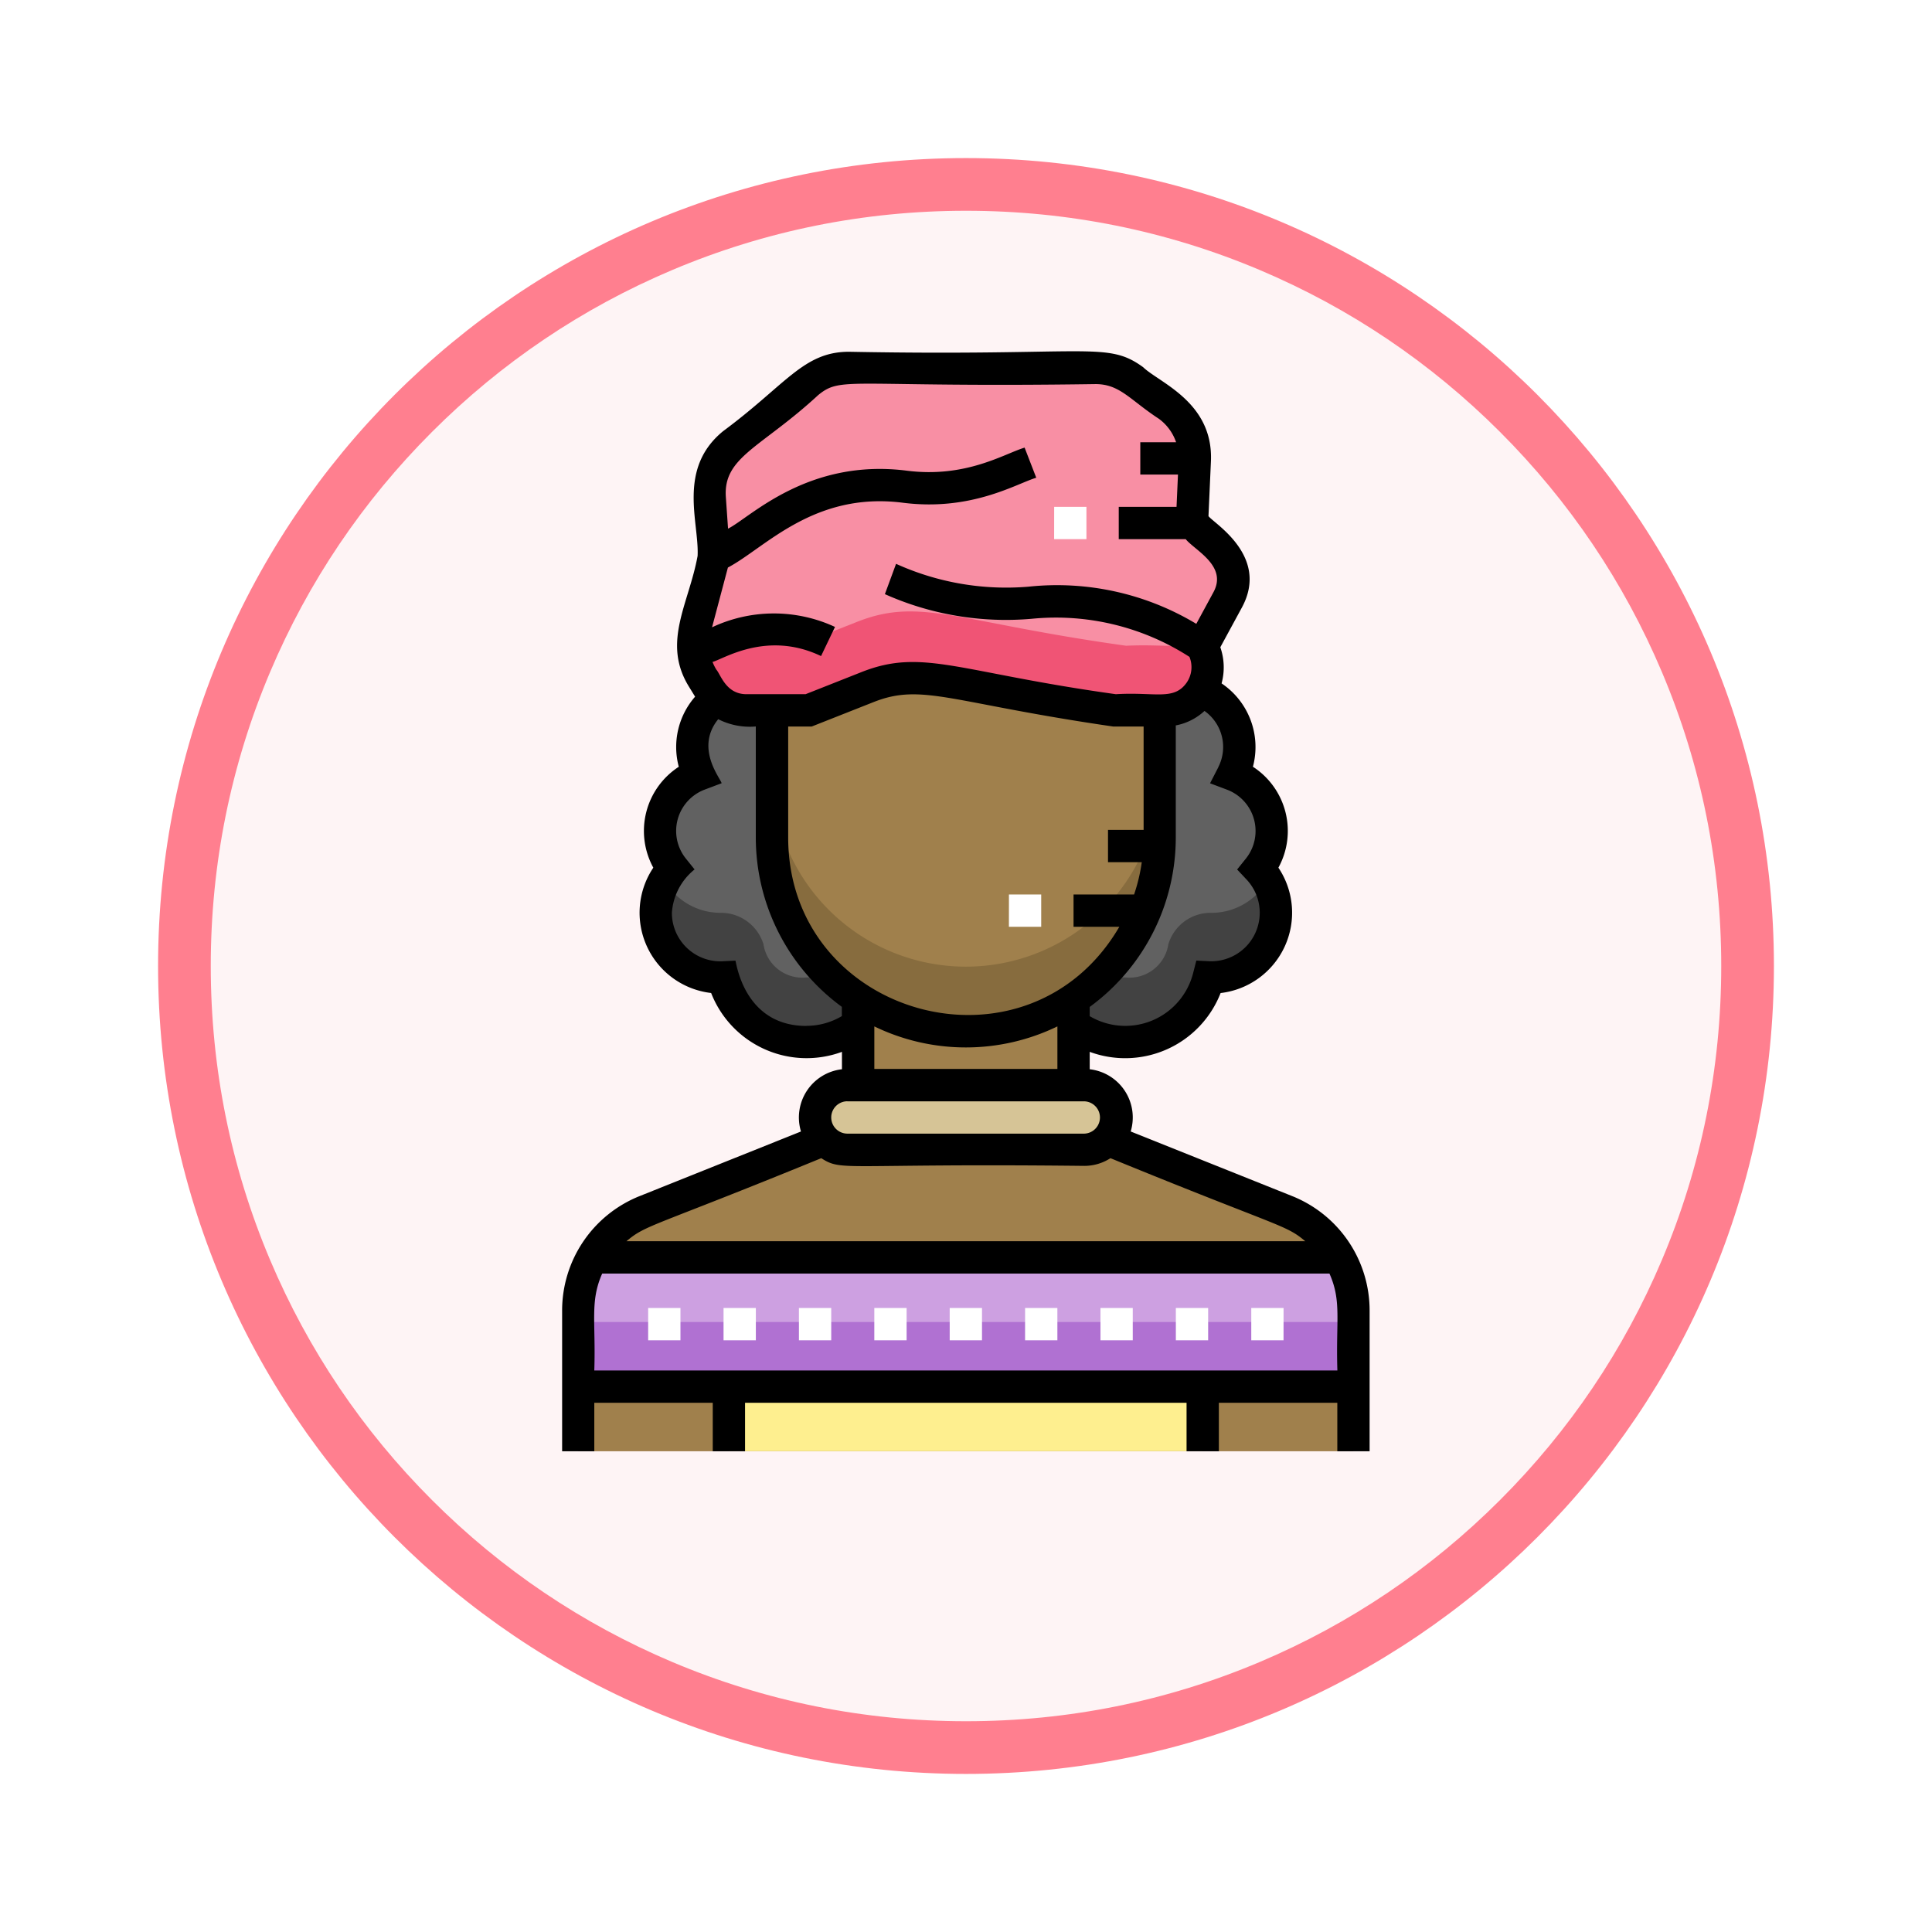 <svg xmlns="http://www.w3.org/2000/svg" xmlns:xlink="http://www.w3.org/1999/xlink" width="110" height="110" viewBox="0 0 110 110">
  <defs>
    <filter id="Trazado_982547" x="0" y="0" width="110" height="110" filterUnits="userSpaceOnUse">
      <feOffset dy="3" input="SourceAlpha"/>
      <feGaussianBlur stdDeviation="3" result="blur"/>
      <feFlood flood-opacity="0.161"/>
      <feComposite operator="in" in2="blur"/>
      <feComposite in="SourceGraphic"/>
    </filter>
  </defs>
  <g id="Grupo_1159294" data-name="Grupo 1159294" transform="translate(-1297 -3255)">
    <g id="Grupo_1158893" data-name="Grupo 1158893" transform="translate(496 -550)">
      <g id="Grupo_1157405" data-name="Grupo 1157405" transform="translate(1 3016)">
        <g id="Grupo_1155792" data-name="Grupo 1155792" transform="translate(-1 -3894.666)">
          <g id="Grupo_1154703" data-name="Grupo 1154703" transform="translate(0 1465.666)">
            <g id="Grupo_1150789" data-name="Grupo 1150789" transform="translate(3 2320)">
              <g id="Grupo_1154212" data-name="Grupo 1154212" transform="translate(-236 -5809)">
                <g id="Grupo_1152583" data-name="Grupo 1152583" transform="translate(1043 6713)">
                  <g id="Grupo_1146973" data-name="Grupo 1146973" transform="translate(0 0)">
                    <g id="Grupo_1146954" data-name="Grupo 1146954">
                      <g transform="matrix(1, 0, 0, 1, -9, -6)" filter="url(#Trazado_982547)">
                        <g id="Trazado_982547-2" data-name="Trazado 982547" transform="translate(9 6)" fill="#fef4f5">
                          <path d="M 46 90.5 C 39.992 90.5 34.164 89.324 28.679 87.003 C 23.38 84.762 18.621 81.553 14.534 77.466 C 10.446 73.379 7.238 68.62 4.996 63.321 C 2.676 57.836 1.5 52.008 1.5 46 C 1.5 39.992 2.676 34.164 4.996 28.679 C 7.238 23.38 10.446 18.621 14.534 14.534 C 18.621 10.446 23.38 7.238 28.679 4.996 C 34.164 2.676 39.992 1.5 46 1.5 C 52.008 1.5 57.836 2.676 63.321 4.996 C 68.62 7.238 73.379 10.446 77.466 14.534 C 81.554 18.621 84.762 23.38 87.004 28.679 C 89.324 34.164 90.5 39.992 90.5 46 C 90.5 52.008 89.324 57.836 87.004 63.321 C 84.762 68.62 81.554 73.379 77.466 77.466 C 73.379 81.553 68.62 84.762 63.321 87.003 C 57.836 89.324 52.008 90.5 46 90.5 Z" stroke="none"/>
                          <path d="M 46 3 C 40.194 3 34.563 4.136 29.263 6.378 C 24.143 8.544 19.544 11.644 15.594 15.594 C 11.644 19.544 8.544 24.143 6.378 29.263 C 4.136 34.563 3 40.194 3 46 C 3 51.806 4.136 57.437 6.378 62.737 C 8.544 67.857 11.644 72.455 15.594 76.405 C 19.544 80.355 24.143 83.456 29.263 85.622 C 34.563 87.863 40.194 89 46 89 C 51.806 89 57.437 87.863 62.737 85.622 C 67.857 83.456 72.456 80.355 76.406 76.405 C 80.356 72.455 83.456 67.857 85.622 62.737 C 87.864 57.437 89 51.806 89 46 C 89 40.194 87.864 34.563 85.622 29.263 C 83.456 24.143 80.356 19.544 76.406 15.594 C 72.456 11.644 67.857 8.544 62.737 6.378 C 57.437 4.136 51.806 3 46 3 M 46 -7.62939453125e-06 C 71.405 -7.62939453125e-06 92 20.595 92 46 C 92 71.405 71.405 92 46 92 C 20.595 92 0 71.405 0 46 C 0 20.595 20.595 -7.62939453125e-06 46 -7.62939453125e-06 Z" stroke="none" fill="#ff7f8f"/>
                        </g>
                      </g>
                    </g>
                  </g>
                </g>
              </g>
            </g>
          </g>
        </g>
      </g>
    </g>
    <g id="mujer-africana" transform="translate(1261.137 3275.002)">
      <g id="Filled_16_" transform="translate(68.773 0.92)">
        <path id="Trazado_994946" data-name="Trazado 994946" d="M116.879,155.726a3.436,3.436,0,0,0-3.053,5,3.436,3.436,0,0,0-1.468,5.355,3.682,3.682,0,0,0,2.835,6.192,4.906,4.906,0,0,0,9.656-1.222h8.338a4.906,4.906,0,0,0,9.656,1.222,3.683,3.683,0,0,0,2.835-6.192,3.436,3.436,0,0,0-1.468-5.355,3.436,3.436,0,0,0-3.053-5Z" transform="translate(-106.937 -137.552)" fill="#616161"/>
        <path id="Trazado_994947" data-name="Trazado 994947" d="M142.928,247.564a2.514,2.514,0,0,0-2.4,1.789,2.24,2.24,0,0,1-2.457,1.89,4.9,4.9,0,0,1-4.9-4.9h-8.338a4.905,4.905,0,0,1-4.9,4.9,2.24,2.24,0,0,1-2.457-1.89,2.533,2.533,0,0,0-2.448-1.789,3.677,3.677,0,0,1-3.186-1.84,3.681,3.681,0,0,0,3.339,5.515,4.906,4.906,0,0,0,9.656-1.222h8.338a4.906,4.906,0,0,0,9.656,1.222,3.682,3.682,0,0,0,3.339-5.515A3.677,3.677,0,0,1,142.928,247.564Z" transform="translate(-106.917 -216.514)" fill="#424242"/>
        <path id="Trazado_994948" data-name="Trazado 994948" d="M75.363,326.477v-7.989a6.131,6.131,0,0,1,3.854-5.693L91.3,307.961v-7.235h12.262v7.235l12.087,4.835a6.131,6.131,0,0,1,3.854,5.693v7.989Z" transform="translate(-75.354 -264.771)" fill="#a0804c"/>
        <path id="Trazado_994949" data-name="Trazado 994949" d="M165.363,146.726v9.687a11.036,11.036,0,1,0,22.072,0v-9.687Z" transform="translate(-154.318 -129.655)" fill="#a0804c"/>
        <path id="Trazado_994950" data-name="Trazado 994950" d="M176.4,206.762a11.036,11.036,0,0,1-11.036-11.036V199.4a11.036,11.036,0,1,0,22.072,0v-3.679A11.036,11.036,0,0,1,176.4,206.762Z" transform="translate(-154.318 -172.647)" fill="#876c3e"/>
        <path id="Trazado_994951" data-name="Trazado 994951" d="M145.363,480.726H172.34V484.4H145.363Z" transform="translate(-136.77 -422.699)" fill="#feef8f"/>
        <path id="Trazado_994952" data-name="Trazado 994952" d="M157.669,23.359l.15.451a2.453,2.453,0,0,1-2.327,3.228h-2.851c-9.246-1.316-10.931-2.562-14.058-1.326l-3.355,1.326c-2.453-.209-4.515.634-5.623-1.167a4.236,4.236,0,0,1-.836-3.55l1.064-3.99c.068-2.136-1.064-4.7,1.1-6.478,4.33-3.543,4.85-4.313,6.585-4.313,13.94.222,14.52-.526,16.21.707,1,.944,3.6,1.8,3.48,4.575l-.158,3.546c.483.638,3.283,2.071,2.029,4.381Z" transform="translate(-122.099 -7.515)" fill="#f88fa4"/>
        <path id="Trazado_994953" data-name="Trazado 994953" d="M157.7,122.752l.281-.518c-1.115.83-2.112.4-4.643.518-9.643-1.35-11.7-2.791-15.314-1.361l-3.442,1.361c-2.966-.191-4.564.529-5.81-.921a3.678,3.678,0,0,0,.45,2.758,2.941,2.941,0,0,0,2.5,1.841h3.535l3.355-1.326c3.126-1.236,4.82.012,14.058,1.326h2.851a2.453,2.453,0,0,0,2.327-3.228Z" transform="translate(-122.134 -106.908)" fill="#f05475"/>
        <path id="Trazado_994954" data-name="Trazado 994954" d="M200.691,344.4H187.2a1.839,1.839,0,0,1,0-3.679h13.489A1.839,1.839,0,0,1,200.691,344.4Z" transform="translate(-171.865 -299.866)" fill="#d6c496"/>
        <path id="Trazado_994955" data-name="Trazado 994955" d="M118.631,420.726H76.108c-1.251,2.183-.655,3.887-.811,7.357h44.145C119.286,424.619,119.882,422.91,118.631,420.726Z" transform="translate(-75.288 -370.056)" fill="#cda0e1"/>
        <path id="Trazado_994956" data-name="Trazado 994956" d="M75.363,450.726h44.145V454.4H75.363Z" transform="translate(-75.354 -396.378)" fill="#b071d2"/>
      </g>
      <g id="Grupo_1159293" data-name="Grupo 1159293" transform="translate(72.768 8.855)">
        <path id="Trazado_994957" data-name="Trazado 994957" d="M296.363,72.226H298.2v1.839h-1.839Z" transform="translate(-273.248 -72.226)" fill="#fff"/>
        <path id="Trazado_994958" data-name="Trazado 994958" d="M275.363,252.226H277.2v1.839h-1.839Z" transform="translate(-254.823 -230.154)" fill="#fff"/>
        <path id="Trazado_994959" data-name="Trazado 994959" d="M144.037,446.065H142.2v-1.839h1.839Zm-4.292,0h-1.839v-1.839h1.839Zm-4.292,0h-1.839v-1.839h1.839Zm-4.292,0h-1.839v-1.839h1.839Zm-4.292,0H125.03v-1.839h1.839Zm-4.292,0h-1.839v-1.839h1.839Zm-4.292,0h-1.839v-1.839h1.839Zm-4.292,0h-1.839v-1.839h1.839Zm-4.292,0h-1.839v-1.839H109.7Z" transform="translate(-107.863 -398.61)" fill="#fff"/>
      </g>
      <g id="Outline_16_" transform="translate(67.863 -0.002)">
        <path id="Trazado_994960" data-name="Trazado 994960" d="M109.415,48.091,100.24,44.42a2.762,2.762,0,0,0-2.333-3.543v-.991a5.832,5.832,0,0,0,7.452-3.348A4.605,4.605,0,0,0,108.65,29.4a4.355,4.355,0,0,0-1.451-5.747,4.363,4.363,0,0,0-1.784-4.745,3.486,3.486,0,0,0-.072-2.059l1.226-2.258c1.6-2.947-1.629-4.815-1.9-5.208l.139-3.118c.15-3.374-2.954-4.481-3.857-5.359C98.874-.605,97.911.288,84.2.026c-2.59,0-3.58,1.866-7.167,4.521-2.624,2.147-1.358,5.193-1.451,7.1-.495,2.725-2.046,4.921-.5,7.436l.357.581a4.352,4.352,0,0,0-.929,3.991A4.355,4.355,0,0,0,73.06,29.4a4.6,4.6,0,0,0,3.292,7.135A5.832,5.832,0,0,0,83.8,39.886v.991a2.762,2.762,0,0,0-2.333,3.543L72.3,48.091a7.016,7.016,0,0,0-4.432,6.546v7.989H69.7V59.867h6.744v2.759h1.839V59.867h25.138v2.759h1.839V59.867h6.744v2.759h1.839V54.637A7.016,7.016,0,0,0,109.415,48.091ZM80.739,27.678V21.363h1.34L85.6,19.972c2.775-1.1,4.374.043,13.641,1.391h1.734v5.886H98.948v1.839h1.923a10.026,10.026,0,0,1-.438,1.839H96.986v1.839h2.607c-5.224,8.935-18.854,5.152-18.854-5.089ZM96.067,38.437V40.86H85.644V38.437A11.939,11.939,0,0,0,96.067,38.437Zm9.164-14.76-.473.918.966.364A2.515,2.515,0,0,1,106.8,28.88l-.5.623.546.581a2.762,2.762,0,0,1-2.12,4.643l-.749-.037-.186.727a3.985,3.985,0,0,1-5.884,2.437v-.526a11.947,11.947,0,0,0,4.9-9.649V21.3a3.309,3.309,0,0,0,1.635-.824,2.515,2.515,0,0,1,.785,3.2ZM77.307,12.311c2.108-1.108,4.879-4.335,9.956-3.69,3.918.5,6.478-1.09,7.6-1.423L94.2,5.484c-1.161.349-3.334,1.742-6.706,1.313-5.663-.721-8.946,2.693-10.179,3.3L77.19,8.3c-.16-2.291,2.023-2.818,5.26-5.809,1.349-1.1,1.681-.419,15.789-.624,1.386,0,1.951.892,3.6,1.971a2.752,2.752,0,0,1,.986,1.34h-2.038V7.016h2.145l-.082,1.839h-3.29v1.839h3.812c.5.628,2.4,1.515,1.579,3.023l-.976,1.8A15.378,15.378,0,0,0,94.432,13.4a15.189,15.189,0,0,1-7.551-1.3l-.636,1.726a16.9,16.9,0,0,0,8.39,1.4,14.038,14.038,0,0,1,8.951,2.172,1.55,1.55,0,0,1-.175,1.488c-.731,1.013-1.8.5-4.016.637-8.968-1.249-11-2.637-14.474-1.262l-3.192,1.262H78.368c-1.171,0-1.46-1.1-1.72-1.4a2.734,2.734,0,0,1-.217-.438c.582-.136,3.08-1.815,6.179-.333l.794-1.659a8.264,8.264,0,0,0-7,.021Zm4.474,26.1c-3.57,0-3.989-3.62-4.047-3.718-.763.036-.761.039-.858.039a2.762,2.762,0,0,1-2.759-2.759A3.462,3.462,0,0,1,75.41,29.5l-.5-.623a2.515,2.515,0,0,1,1.073-3.921l.966-.364c-.045-.261-1.536-1.993-.194-3.646a3.965,3.965,0,0,0,2.14.414v6.315a11.947,11.947,0,0,0,4.9,9.649v.526a3.948,3.948,0,0,1-2.023.555Zm2.33,4.292H97.6a.92.92,0,0,1,0,1.839H84.111A.92.92,0,0,1,84.111,42.7ZM82.623,45.94c1.212.779,1.153.284,14.977.438a2.743,2.743,0,0,0,1.488-.438c9.708,3.976,9.961,3.769,11.092,4.729H71.53c1.136-.965,1.411-.764,11.092-4.729Zm29.385,12.087H69.7c.091-2.8-.257-3.929.45-5.518h41.406C112.26,54.087,111.915,55.169,112.008,58.027Z" transform="translate(-67.863 0.002)"/>
      </g>
    </g>
  </g>
</svg>
